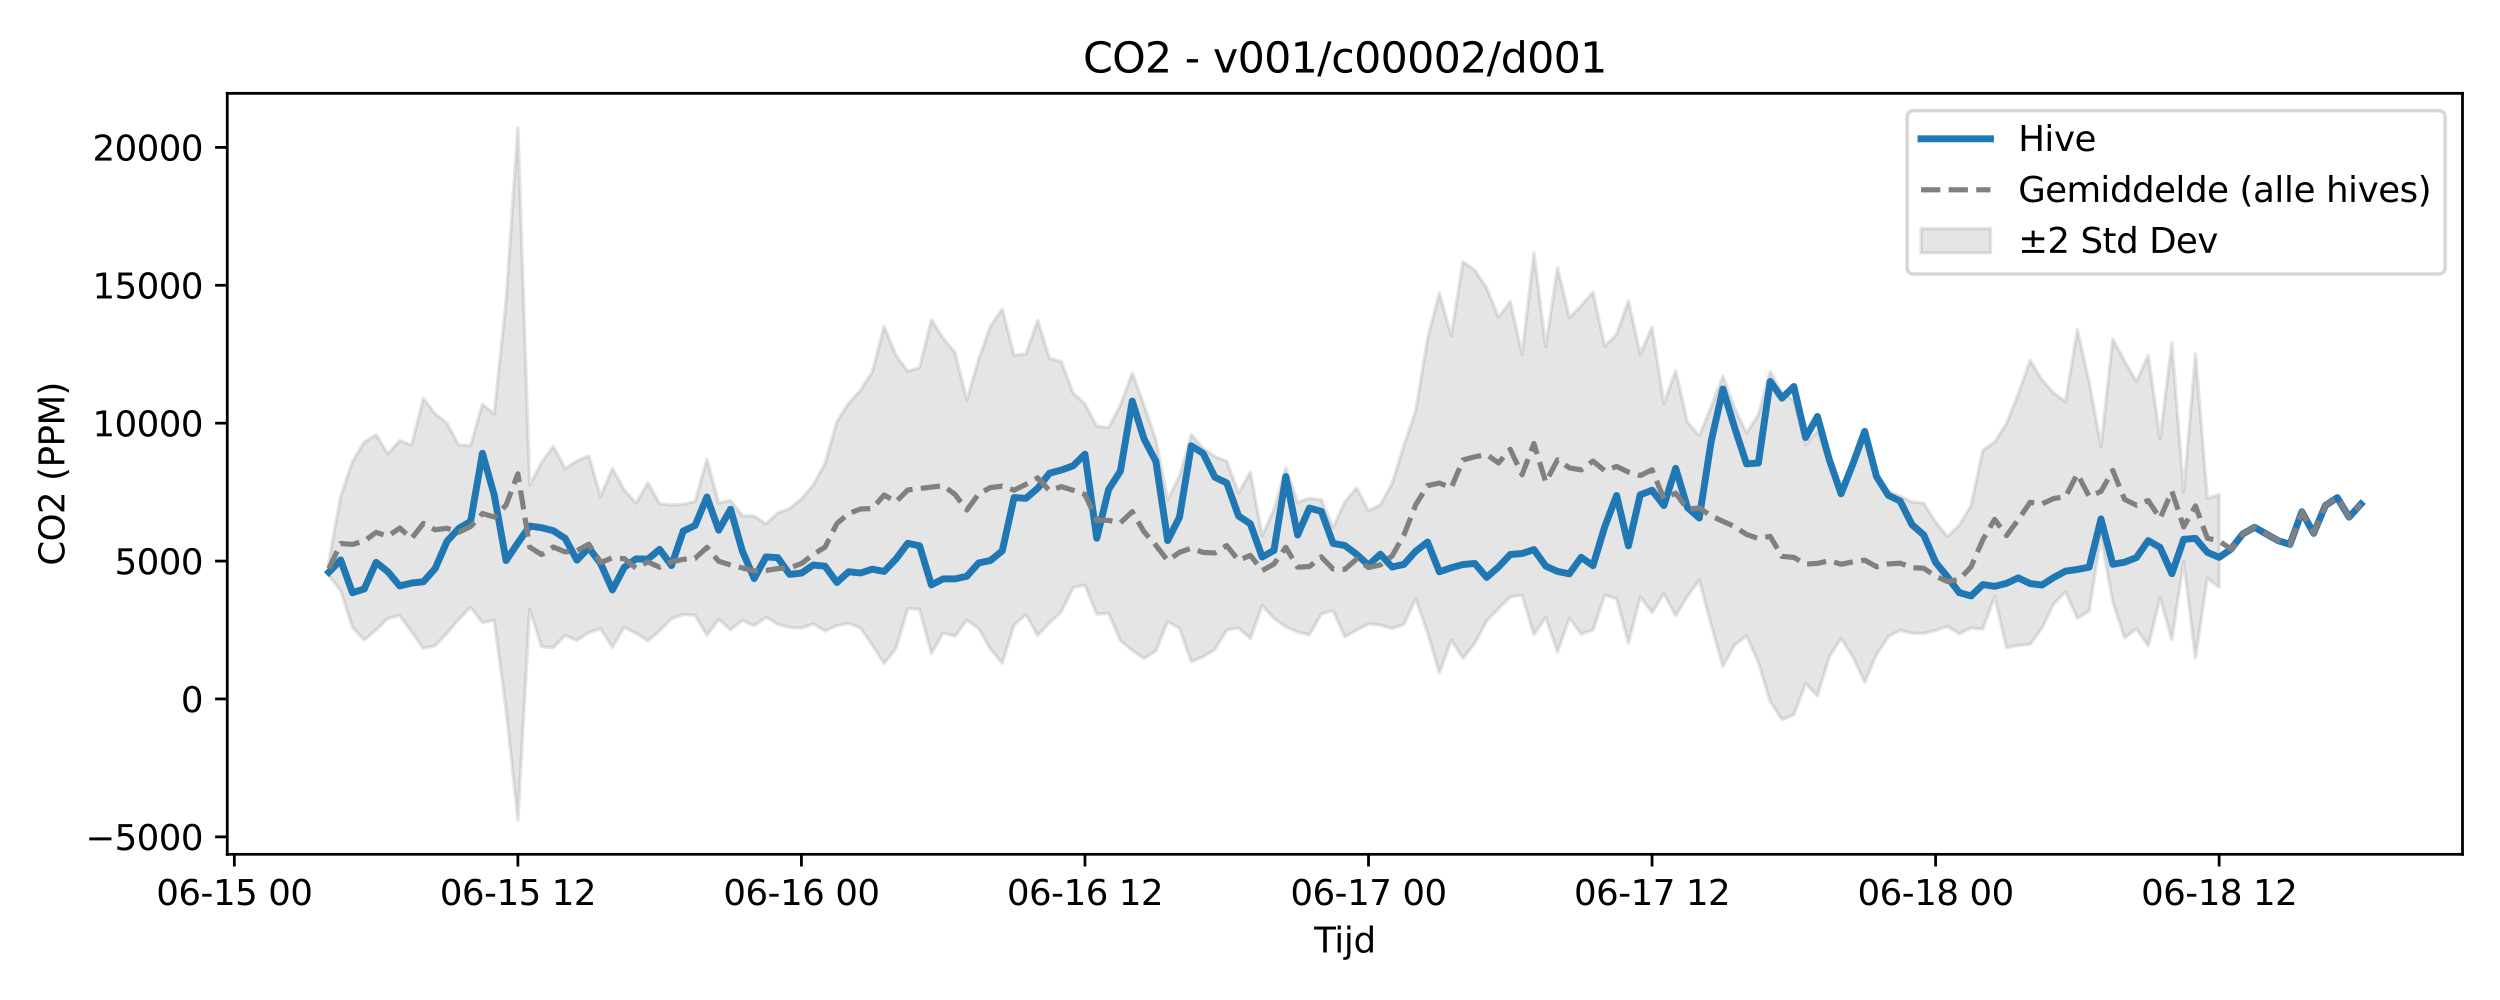 <?xml version="1.0" encoding="utf-8" standalone="no"?>
<!DOCTYPE svg PUBLIC "-//W3C//DTD SVG 1.1//EN"
  "http://www.w3.org/Graphics/SVG/1.1/DTD/svg11.dtd">
<svg xmlns:xlink="http://www.w3.org/1999/xlink" width="720pt" height="288pt" viewBox="0 0 720 288" xmlns="http://www.w3.org/2000/svg" version="1.1">
 <defs>
  <style type="text/css">*{stroke-linejoin: round; stroke-linecap: butt}</style>
 </defs>
 <g id="figure_1">
  <g id="patch_1">
   <path d="M 0 288 
L 720 288 
L 720 0 
L 0 0 
z
" style="fill: #ffffff"/>
  </g>
  <g id="axes_1">
   <g id="patch_2">
    <path d="M 65.45 246.04 
L 709.2 246.04 
L 709.2 26.88 
L 65.45 26.88 
z
" style="fill: #ffffff"/>
   </g>
   <g id="FillBetweenPolyCollection_1">
    <defs>
     <path id="m5b27b01fbb" d="M 94.711 -126.259 
L 94.711 -122.174 
L 98.114 -117.931 
L 101.516 -107.316 
L 104.919 -103.682 
L 108.321 -106.59 
L 111.724 -109.899 
L 115.126 -110.711 
L 118.529 -106.063 
L 121.931 -101.258 
L 125.334 -102.054 
L 128.736 -105.59 
L 132.139 -109.633 
L 135.541 -113.046 
L 138.944 -108.654 
L 142.346 -109.371 
L 145.749 -83.58 
L 149.151 -51.922 
L 152.554 -112.604 
L 155.956 -101.773 
L 159.359 -101.484 
L 162.761 -105.042 
L 166.164 -103.551 
L 169.566 -105.84 
L 172.968 -106.954 
L 176.371 -101.615 
L 179.773 -107.307 
L 183.176 -105.653 
L 186.578 -103.421 
L 189.981 -106.327 
L 193.383 -109.816 
L 196.786 -111.025 
L 200.188 -110.796 
L 203.591 -105.009 
L 206.993 -109.615 
L 210.396 -106.638 
L 213.798 -109.355 
L 217.201 -107.757 
L 220.603 -110.27 
L 224.006 -108.201 
L 227.408 -107.299 
L 230.811 -107.111 
L 234.213 -108.323 
L 237.616 -106.271 
L 241.018 -107.834 
L 244.421 -108.431 
L 247.823 -107.189 
L 251.226 -102.196 
L 254.628 -96.897 
L 258.031 -101.253 
L 261.433 -112.696 
L 264.836 -112.519 
L 268.238 -99.861 
L 271.641 -105.693 
L 275.043 -104.758 
L 278.446 -109.466 
L 281.848 -106.975 
L 285.25 -101.075 
L 288.653 -97.002 
L 292.055 -108.002 
L 295.458 -110.962 
L 298.86 -105.039 
L 302.263 -108.609 
L 305.665 -111.819 
L 309.068 -118.778 
L 312.47 -119.501 
L 315.873 -111.116 
L 319.275 -111.425 
L 322.678 -103.491 
L 326.08 -100.711 
L 329.483 -98.356 
L 332.885 -100.538 
L 336.288 -108.984 
L 339.69 -107.026 
L 343.093 -97.409 
L 346.495 -98.893 
L 349.898 -100.966 
L 353.3 -106.58 
L 356.703 -107.15 
L 360.105 -104.107 
L 363.508 -113.606 
L 366.91 -109.884 
L 370.313 -107.488 
L 373.715 -105.976 
L 377.118 -105.194 
L 380.52 -111.151 
L 383.923 -112.146 
L 387.325 -104.604 
L 390.727 -106.54 
L 394.13 -108.271 
L 397.532 -107.964 
L 400.935 -106.998 
L 404.337 -108.181 
L 407.74 -115.594 
L 411.142 -105.748 
L 414.545 -94.215 
L 417.947 -103.611 
L 421.35 -98.43 
L 424.752 -102.735 
L 428.155 -109.166 
L 431.557 -112.701 
L 434.96 -116.091 
L 438.362 -116.6 
L 441.765 -105.274 
L 445.167 -110.151 
L 448.57 -100.209 
L 451.972 -109.945 
L 455.375 -105.41 
L 458.777 -106.566 
L 462.18 -116.543 
L 465.582 -115.591 
L 468.985 -102.75 
L 472.387 -116.097 
L 475.79 -111.635 
L 479.192 -117.035 
L 482.595 -110.698 
L 485.997 -116.31 
L 489.4 -120.926 
L 492.802 -108.047 
L 496.204 -96.128 
L 499.607 -102.298 
L 503.009 -104.86 
L 506.412 -97.214 
L 509.814 -85.988 
L 513.217 -80.753 
L 516.619 -82.165 
L 520.022 -91.142 
L 523.424 -87.588 
L 526.827 -98.827 
L 530.229 -104.102 
L 533.632 -98.799 
L 537.034 -91.526 
L 540.437 -99.445 
L 543.839 -104.655 
L 547.242 -106.492 
L 550.644 -105.613 
L 554.047 -105.587 
L 557.449 -106.434 
L 560.852 -107.606 
L 564.254 -105.497 
L 567.657 -107.121 
L 571.059 -106.812 
L 574.462 -116.172 
L 577.864 -101.449 
L 581.267 -102.103 
L 584.669 -102.481 
L 588.072 -107.085 
L 591.474 -114.094 
L 594.877 -117.582 
L 598.279 -109.937 
L 601.682 -112.037 
L 605.084 -133.442 
L 608.486 -114.664 
L 611.889 -104.344 
L 615.291 -106.932 
L 618.694 -102.026 
L 622.096 -115.751 
L 625.499 -103.803 
L 628.901 -126.204 
L 632.304 -98.542 
L 635.706 -121.495 
L 639.109 -118.858 
L 639.109 -145.543 
L 639.109 -145.543 
L 635.706 -144.495 
L 632.304 -186.048 
L 628.901 -146.265 
L 625.499 -189.263 
L 622.096 -161.611 
L 618.694 -185.644 
L 615.291 -178.091 
L 611.889 -183.967 
L 608.486 -190.369 
L 605.084 -159.495 
L 601.682 -178.01 
L 598.279 -193.067 
L 594.877 -172.331 
L 591.474 -174.769 
L 588.072 -178.666 
L 584.669 -184.164 
L 581.267 -174.564 
L 577.864 -166.038 
L 574.462 -160.664 
L 571.059 -158.318 
L 567.657 -142.372 
L 564.254 -136.734 
L 560.852 -133.458 
L 557.449 -137.692 
L 554.047 -143.074 
L 550.644 -143.444 
L 547.242 -145.122 
L 543.839 -146.484 
L 540.437 -150.126 
L 537.034 -161.817 
L 533.632 -153.579 
L 530.229 -146.901 
L 526.827 -154.209 
L 523.424 -163.898 
L 520.022 -159.916 
L 516.619 -172.79 
L 513.217 -174.785 
L 509.814 -181.071 
L 506.412 -168.58 
L 503.009 -163.292 
L 499.607 -170.343 
L 496.204 -179.655 
L 492.802 -170.774 
L 489.4 -162.52 
L 485.997 -166.365 
L 482.595 -181.236 
L 479.192 -171.739 
L 475.79 -193.778 
L 472.387 -185.99 
L 468.985 -201.357 
L 465.582 -191.724 
L 462.18 -188.265 
L 458.777 -203.861 
L 455.375 -199.935 
L 451.972 -196.555 
L 448.57 -210.935 
L 445.167 -188.146 
L 441.765 -215.228 
L 438.362 -185.948 
L 434.96 -201.094 
L 431.557 -196.664 
L 428.155 -205.072 
L 424.752 -210.168 
L 421.35 -212.626 
L 417.947 -191.352 
L 414.545 -203.545 
L 411.142 -190.545 
L 407.74 -169.712 
L 404.337 -159.716 
L 400.935 -148.796 
L 397.532 -142.647 
L 394.13 -140.849 
L 390.727 -147.487 
L 387.325 -143.492 
L 383.923 -136.087 
L 380.52 -144.093 
L 377.118 -144.479 
L 373.715 -143.342 
L 370.313 -153.26 
L 366.91 -141.267 
L 363.508 -133.773 
L 360.105 -152.015 
L 356.703 -146.021 
L 353.3 -155.19 
L 349.898 -156.514 
L 346.495 -158.899 
L 343.093 -162.836 
L 339.69 -150.833 
L 336.288 -144.131 
L 332.885 -161.365 
L 329.483 -171.324 
L 326.08 -180.578 
L 322.678 -171.322 
L 319.275 -164.854 
L 315.873 -165.238 
L 312.47 -171.685 
L 309.068 -174.815 
L 305.665 -183.863 
L 302.263 -184.768 
L 298.86 -195.735 
L 295.458 -186.06 
L 292.055 -185.655 
L 288.653 -198.959 
L 285.25 -194.086 
L 281.848 -184.501 
L 278.446 -172.765 
L 275.043 -186.476 
L 271.641 -190.555 
L 268.238 -195.904 
L 264.836 -182.135 
L 261.433 -181.066 
L 258.031 -185.698 
L 254.628 -193.991 
L 251.226 -180.906 
L 247.823 -175.632 
L 244.421 -171.829 
L 241.018 -166.573 
L 237.616 -154.562 
L 234.213 -148.34 
L 230.811 -144.297 
L 227.408 -141.555 
L 224.006 -140.299 
L 220.603 -137.127 
L 217.201 -139.417 
L 213.798 -139.465 
L 210.396 -143.922 
L 206.993 -143.095 
L 203.591 -155.714 
L 200.188 -143.597 
L 196.786 -142.789 
L 193.383 -142.579 
L 189.981 -142.916 
L 186.578 -148.944 
L 183.176 -143.097 
L 179.773 -146.927 
L 176.371 -153.07 
L 172.968 -145.032 
L 169.566 -156.709 
L 166.164 -155.269 
L 162.761 -153.07 
L 159.359 -159.448 
L 155.956 -154.785 
L 152.554 -148.272 
L 149.151 -251.158 
L 145.749 -201.471 
L 142.346 -168.814 
L 138.944 -171.554 
L 135.541 -159.676 
L 132.139 -159.793 
L 128.736 -166.129 
L 125.334 -168.806 
L 121.931 -173.262 
L 118.529 -159.774 
L 115.126 -161.117 
L 111.724 -157.29 
L 108.321 -162.764 
L 104.919 -160.688 
L 101.516 -155.123 
L 98.114 -145.018 
L 94.711 -126.259 
z
" style="stroke: #808080; stroke-opacity: 0.2"/>
    </defs>
    <g clip-path="url(#p644bdfc579)">
     <use xlink:href="#m5b27b01fbb" x="0" y="288" style="fill: #808080; fill-opacity: 0.2; stroke: #808080; stroke-opacity: 0.2"/>
    </g>
   </g>
   <g id="matplotlib.axis_1">
    <g id="xtick_1">
     <g id="line2d_1">
      <defs>
       <path id="mcc88fd4103" d="M 0 0 
L 0 3.5 
" style="stroke: #000000; stroke-width: 0.8"/>
      </defs>
      <g>
       <use xlink:href="#mcc88fd4103" x="67.491" y="246.04" style="stroke: #000000; stroke-width: 0.8"/>
      </g>
     </g>
     <g id="text_1">
      <!-- 06-15 00 -->
      <g transform="translate(45.011 260.638) scale(0.1 -0.1)">
       <defs>
        <path id="DejaVuSans-30" d="M 2034 4250 
Q 1547 4250 1301 3770 
Q 1056 3291 1056 2328 
Q 1056 1369 1301 889 
Q 1547 409 2034 409 
Q 2525 409 2770 889 
Q 3016 1369 3016 2328 
Q 3016 3291 2770 3770 
Q 2525 4250 2034 4250 
z
M 2034 4750 
Q 2819 4750 3233 4129 
Q 3647 3509 3647 2328 
Q 3647 1150 3233 529 
Q 2819 -91 2034 -91 
Q 1250 -91 836 529 
Q 422 1150 422 2328 
Q 422 3509 836 4129 
Q 1250 4750 2034 4750 
z
" transform="scale(0.016)"/>
        <path id="DejaVuSans-36" d="M 2113 2584 
Q 1688 2584 1439 2293 
Q 1191 2003 1191 1497 
Q 1191 994 1439 701 
Q 1688 409 2113 409 
Q 2538 409 2786 701 
Q 3034 994 3034 1497 
Q 3034 2003 2786 2293 
Q 2538 2584 2113 2584 
z
M 3366 4563 
L 3366 3988 
Q 3128 4100 2886 4159 
Q 2644 4219 2406 4219 
Q 1781 4219 1451 3797 
Q 1122 3375 1075 2522 
Q 1259 2794 1537 2939 
Q 1816 3084 2150 3084 
Q 2853 3084 3261 2657 
Q 3669 2231 3669 1497 
Q 3669 778 3244 343 
Q 2819 -91 2113 -91 
Q 1303 -91 875 529 
Q 447 1150 447 2328 
Q 447 3434 972 4092 
Q 1497 4750 2381 4750 
Q 2619 4750 2861 4703 
Q 3103 4656 3366 4563 
z
" transform="scale(0.016)"/>
        <path id="DejaVuSans-2d" d="M 313 2009 
L 1997 2009 
L 1997 1497 
L 313 1497 
L 313 2009 
z
" transform="scale(0.016)"/>
        <path id="DejaVuSans-31" d="M 794 531 
L 1825 531 
L 1825 4091 
L 703 3866 
L 703 4441 
L 1819 4666 
L 2450 4666 
L 2450 531 
L 3481 531 
L 3481 0 
L 794 0 
L 794 531 
z
" transform="scale(0.016)"/>
        <path id="DejaVuSans-35" d="M 691 4666 
L 3169 4666 
L 3169 4134 
L 1269 4134 
L 1269 2991 
Q 1406 3038 1543 3061 
Q 1681 3084 1819 3084 
Q 2600 3084 3056 2656 
Q 3513 2228 3513 1497 
Q 3513 744 3044 326 
Q 2575 -91 1722 -91 
Q 1428 -91 1123 -41 
Q 819 9 494 109 
L 494 744 
Q 775 591 1075 516 
Q 1375 441 1709 441 
Q 2250 441 2565 725 
Q 2881 1009 2881 1497 
Q 2881 1984 2565 2268 
Q 2250 2553 1709 2553 
Q 1456 2553 1204 2497 
Q 953 2441 691 2322 
L 691 4666 
z
" transform="scale(0.016)"/>
        <path id="DejaVuSans-20" transform="scale(0.016)"/>
       </defs>
       <use xlink:href="#DejaVuSans-30"/>
       <use xlink:href="#DejaVuSans-36" transform="translate(63.623 0)"/>
       <use xlink:href="#DejaVuSans-2d" transform="translate(127.246 0)"/>
       <use xlink:href="#DejaVuSans-31" transform="translate(163.33 0)"/>
       <use xlink:href="#DejaVuSans-35" transform="translate(226.953 0)"/>
       <use xlink:href="#DejaVuSans-20" transform="translate(290.576 0)"/>
       <use xlink:href="#DejaVuSans-30" transform="translate(322.363 0)"/>
       <use xlink:href="#DejaVuSans-30" transform="translate(385.986 0)"/>
      </g>
     </g>
    </g>
    <g id="xtick_2">
     <g id="line2d_2">
      <g>
       <use xlink:href="#mcc88fd4103" x="149.151" y="246.04" style="stroke: #000000; stroke-width: 0.8"/>
      </g>
     </g>
     <g id="text_2">
      <!-- 06-15 12 -->
      <g transform="translate(126.671 260.638) scale(0.1 -0.1)">
       <defs>
        <path id="DejaVuSans-32" d="M 1228 531 
L 3431 531 
L 3431 0 
L 469 0 
L 469 531 
Q 828 903 1448 1529 
Q 2069 2156 2228 2338 
Q 2531 2678 2651 2914 
Q 2772 3150 2772 3378 
Q 2772 3750 2511 3984 
Q 2250 4219 1831 4219 
Q 1534 4219 1204 4116 
Q 875 4013 500 3803 
L 500 4441 
Q 881 4594 1212 4672 
Q 1544 4750 1819 4750 
Q 2544 4750 2975 4387 
Q 3406 4025 3406 3419 
Q 3406 3131 3298 2873 
Q 3191 2616 2906 2266 
Q 2828 2175 2409 1742 
Q 1991 1309 1228 531 
z
" transform="scale(0.016)"/>
       </defs>
       <use xlink:href="#DejaVuSans-30"/>
       <use xlink:href="#DejaVuSans-36" transform="translate(63.623 0)"/>
       <use xlink:href="#DejaVuSans-2d" transform="translate(127.246 0)"/>
       <use xlink:href="#DejaVuSans-31" transform="translate(163.33 0)"/>
       <use xlink:href="#DejaVuSans-35" transform="translate(226.953 0)"/>
       <use xlink:href="#DejaVuSans-20" transform="translate(290.576 0)"/>
       <use xlink:href="#DejaVuSans-31" transform="translate(322.363 0)"/>
       <use xlink:href="#DejaVuSans-32" transform="translate(385.986 0)"/>
      </g>
     </g>
    </g>
    <g id="xtick_3">
     <g id="line2d_3">
      <g>
       <use xlink:href="#mcc88fd4103" x="230.811" y="246.04" style="stroke: #000000; stroke-width: 0.8"/>
      </g>
     </g>
     <g id="text_3">
      <!-- 06-16 00 -->
      <g transform="translate(208.33 260.638) scale(0.1 -0.1)">
       <use xlink:href="#DejaVuSans-30"/>
       <use xlink:href="#DejaVuSans-36" transform="translate(63.623 0)"/>
       <use xlink:href="#DejaVuSans-2d" transform="translate(127.246 0)"/>
       <use xlink:href="#DejaVuSans-31" transform="translate(163.33 0)"/>
       <use xlink:href="#DejaVuSans-36" transform="translate(226.953 0)"/>
       <use xlink:href="#DejaVuSans-20" transform="translate(290.576 0)"/>
       <use xlink:href="#DejaVuSans-30" transform="translate(322.363 0)"/>
       <use xlink:href="#DejaVuSans-30" transform="translate(385.986 0)"/>
      </g>
     </g>
    </g>
    <g id="xtick_4">
     <g id="line2d_4">
      <g>
       <use xlink:href="#mcc88fd4103" x="312.47" y="246.04" style="stroke: #000000; stroke-width: 0.8"/>
      </g>
     </g>
     <g id="text_4">
      <!-- 06-16 12 -->
      <g transform="translate(289.99 260.638) scale(0.1 -0.1)">
       <use xlink:href="#DejaVuSans-30"/>
       <use xlink:href="#DejaVuSans-36" transform="translate(63.623 0)"/>
       <use xlink:href="#DejaVuSans-2d" transform="translate(127.246 0)"/>
       <use xlink:href="#DejaVuSans-31" transform="translate(163.33 0)"/>
       <use xlink:href="#DejaVuSans-36" transform="translate(226.953 0)"/>
       <use xlink:href="#DejaVuSans-20" transform="translate(290.576 0)"/>
       <use xlink:href="#DejaVuSans-31" transform="translate(322.363 0)"/>
       <use xlink:href="#DejaVuSans-32" transform="translate(385.986 0)"/>
      </g>
     </g>
    </g>
    <g id="xtick_5">
     <g id="line2d_5">
      <g>
       <use xlink:href="#mcc88fd4103" x="394.13" y="246.04" style="stroke: #000000; stroke-width: 0.8"/>
      </g>
     </g>
     <g id="text_5">
      <!-- 06-17 00 -->
      <g transform="translate(371.649 260.638) scale(0.1 -0.1)">
       <defs>
        <path id="DejaVuSans-37" d="M 525 4666 
L 3525 4666 
L 3525 4397 
L 1831 0 
L 1172 0 
L 2766 4134 
L 525 4134 
L 525 4666 
z
" transform="scale(0.016)"/>
       </defs>
       <use xlink:href="#DejaVuSans-30"/>
       <use xlink:href="#DejaVuSans-36" transform="translate(63.623 0)"/>
       <use xlink:href="#DejaVuSans-2d" transform="translate(127.246 0)"/>
       <use xlink:href="#DejaVuSans-31" transform="translate(163.33 0)"/>
       <use xlink:href="#DejaVuSans-37" transform="translate(226.953 0)"/>
       <use xlink:href="#DejaVuSans-20" transform="translate(290.576 0)"/>
       <use xlink:href="#DejaVuSans-30" transform="translate(322.363 0)"/>
       <use xlink:href="#DejaVuSans-30" transform="translate(385.986 0)"/>
      </g>
     </g>
    </g>
    <g id="xtick_6">
     <g id="line2d_6">
      <g>
       <use xlink:href="#mcc88fd4103" x="475.79" y="246.04" style="stroke: #000000; stroke-width: 0.8"/>
      </g>
     </g>
     <g id="text_6">
      <!-- 06-17 12 -->
      <g transform="translate(453.309 260.638) scale(0.1 -0.1)">
       <use xlink:href="#DejaVuSans-30"/>
       <use xlink:href="#DejaVuSans-36" transform="translate(63.623 0)"/>
       <use xlink:href="#DejaVuSans-2d" transform="translate(127.246 0)"/>
       <use xlink:href="#DejaVuSans-31" transform="translate(163.33 0)"/>
       <use xlink:href="#DejaVuSans-37" transform="translate(226.953 0)"/>
       <use xlink:href="#DejaVuSans-20" transform="translate(290.576 0)"/>
       <use xlink:href="#DejaVuSans-31" transform="translate(322.363 0)"/>
       <use xlink:href="#DejaVuSans-32" transform="translate(385.986 0)"/>
      </g>
     </g>
    </g>
    <g id="xtick_7">
     <g id="line2d_7">
      <g>
       <use xlink:href="#mcc88fd4103" x="557.449" y="246.04" style="stroke: #000000; stroke-width: 0.8"/>
      </g>
     </g>
     <g id="text_7">
      <!-- 06-18 00 -->
      <g transform="translate(534.969 260.638) scale(0.1 -0.1)">
       <defs>
        <path id="DejaVuSans-38" d="M 2034 2216 
Q 1584 2216 1326 1975 
Q 1069 1734 1069 1313 
Q 1069 891 1326 650 
Q 1584 409 2034 409 
Q 2484 409 2743 651 
Q 3003 894 3003 1313 
Q 3003 1734 2745 1975 
Q 2488 2216 2034 2216 
z
M 1403 2484 
Q 997 2584 770 2862 
Q 544 3141 544 3541 
Q 544 4100 942 4425 
Q 1341 4750 2034 4750 
Q 2731 4750 3128 4425 
Q 3525 4100 3525 3541 
Q 3525 3141 3298 2862 
Q 3072 2584 2669 2484 
Q 3125 2378 3379 2068 
Q 3634 1759 3634 1313 
Q 3634 634 3220 271 
Q 2806 -91 2034 -91 
Q 1263 -91 848 271 
Q 434 634 434 1313 
Q 434 1759 690 2068 
Q 947 2378 1403 2484 
z
M 1172 3481 
Q 1172 3119 1398 2916 
Q 1625 2713 2034 2713 
Q 2441 2713 2670 2916 
Q 2900 3119 2900 3481 
Q 2900 3844 2670 4047 
Q 2441 4250 2034 4250 
Q 1625 4250 1398 4047 
Q 1172 3844 1172 3481 
z
" transform="scale(0.016)"/>
       </defs>
       <use xlink:href="#DejaVuSans-30"/>
       <use xlink:href="#DejaVuSans-36" transform="translate(63.623 0)"/>
       <use xlink:href="#DejaVuSans-2d" transform="translate(127.246 0)"/>
       <use xlink:href="#DejaVuSans-31" transform="translate(163.33 0)"/>
       <use xlink:href="#DejaVuSans-38" transform="translate(226.953 0)"/>
       <use xlink:href="#DejaVuSans-20" transform="translate(290.576 0)"/>
       <use xlink:href="#DejaVuSans-30" transform="translate(322.363 0)"/>
       <use xlink:href="#DejaVuSans-30" transform="translate(385.986 0)"/>
      </g>
     </g>
    </g>
    <g id="xtick_8">
     <g id="line2d_8">
      <g>
       <use xlink:href="#mcc88fd4103" x="639.109" y="246.04" style="stroke: #000000; stroke-width: 0.8"/>
      </g>
     </g>
     <g id="text_8">
      <!-- 06-18 12 -->
      <g transform="translate(616.628 260.638) scale(0.1 -0.1)">
       <use xlink:href="#DejaVuSans-30"/>
       <use xlink:href="#DejaVuSans-36" transform="translate(63.623 0)"/>
       <use xlink:href="#DejaVuSans-2d" transform="translate(127.246 0)"/>
       <use xlink:href="#DejaVuSans-31" transform="translate(163.33 0)"/>
       <use xlink:href="#DejaVuSans-38" transform="translate(226.953 0)"/>
       <use xlink:href="#DejaVuSans-20" transform="translate(290.576 0)"/>
       <use xlink:href="#DejaVuSans-31" transform="translate(322.363 0)"/>
       <use xlink:href="#DejaVuSans-32" transform="translate(385.986 0)"/>
      </g>
     </g>
    </g>
    <g id="text_9">
     <!-- Tijd -->
     <g transform="translate(378.475 274.317) scale(0.1 -0.1)">
      <defs>
       <path id="DejaVuSans-54" d="M -19 4666 
L 3928 4666 
L 3928 4134 
L 2272 4134 
L 2272 0 
L 1638 0 
L 1638 4134 
L -19 4134 
L -19 4666 
z
" transform="scale(0.016)"/>
       <path id="DejaVuSans-69" d="M 603 3500 
L 1178 3500 
L 1178 0 
L 603 0 
L 603 3500 
z
M 603 4863 
L 1178 4863 
L 1178 4134 
L 603 4134 
L 603 4863 
z
" transform="scale(0.016)"/>
       <path id="DejaVuSans-6a" d="M 603 3500 
L 1178 3500 
L 1178 -63 
Q 1178 -731 923 -1031 
Q 669 -1331 103 -1331 
L -116 -1331 
L -116 -844 
L 38 -844 
Q 366 -844 484 -692 
Q 603 -541 603 -63 
L 603 3500 
z
M 603 4863 
L 1178 4863 
L 1178 4134 
L 603 4134 
L 603 4863 
z
" transform="scale(0.016)"/>
       <path id="DejaVuSans-64" d="M 2906 2969 
L 2906 4863 
L 3481 4863 
L 3481 0 
L 2906 0 
L 2906 525 
Q 2725 213 2448 61 
Q 2172 -91 1784 -91 
Q 1150 -91 751 415 
Q 353 922 353 1747 
Q 353 2572 751 3078 
Q 1150 3584 1784 3584 
Q 2172 3584 2448 3432 
Q 2725 3281 2906 2969 
z
M 947 1747 
Q 947 1113 1208 752 
Q 1469 391 1925 391 
Q 2381 391 2643 752 
Q 2906 1113 2906 1747 
Q 2906 2381 2643 2742 
Q 2381 3103 1925 3103 
Q 1469 3103 1208 2742 
Q 947 2381 947 1747 
z
" transform="scale(0.016)"/>
      </defs>
      <use xlink:href="#DejaVuSans-54"/>
      <use xlink:href="#DejaVuSans-69" transform="translate(57.959 0)"/>
      <use xlink:href="#DejaVuSans-6a" transform="translate(85.742 0)"/>
      <use xlink:href="#DejaVuSans-64" transform="translate(113.525 0)"/>
     </g>
    </g>
   </g>
   <g id="matplotlib.axis_2">
    <g id="ytick_1">
     <g id="line2d_9">
      <defs>
       <path id="m8f27ba252c" d="M 0 0 
L -3.5 0 
" style="stroke: #000000; stroke-width: 0.8"/>
      </defs>
      <g>
       <use xlink:href="#m8f27ba252c" x="65.45" y="241.011" style="stroke: #000000; stroke-width: 0.8"/>
      </g>
     </g>
     <g id="text_10">
      <!-- −5000 -->
      <g transform="translate(24.62 244.81) scale(0.1 -0.1)">
       <defs>
        <path id="DejaVuSans-2212" d="M 678 2272 
L 4684 2272 
L 4684 1741 
L 678 1741 
L 678 2272 
z
" transform="scale(0.016)"/>
       </defs>
       <use xlink:href="#DejaVuSans-2212"/>
       <use xlink:href="#DejaVuSans-35" transform="translate(83.789 0)"/>
       <use xlink:href="#DejaVuSans-30" transform="translate(147.412 0)"/>
       <use xlink:href="#DejaVuSans-30" transform="translate(211.035 0)"/>
       <use xlink:href="#DejaVuSans-30" transform="translate(274.658 0)"/>
      </g>
     </g>
    </g>
    <g id="ytick_2">
     <g id="line2d_10">
      <g>
       <use xlink:href="#m8f27ba252c" x="65.45" y="201.298" style="stroke: #000000; stroke-width: 0.8"/>
      </g>
     </g>
     <g id="text_11">
      <!-- 0 -->
      <g transform="translate(52.087 205.098) scale(0.1 -0.1)">
       <use xlink:href="#DejaVuSans-30"/>
      </g>
     </g>
    </g>
    <g id="ytick_3">
     <g id="line2d_11">
      <g>
       <use xlink:href="#m8f27ba252c" x="65.45" y="161.586" style="stroke: #000000; stroke-width: 0.8"/>
      </g>
     </g>
     <g id="text_12">
      <!-- 5000 -->
      <g transform="translate(33 165.385) scale(0.1 -0.1)">
       <use xlink:href="#DejaVuSans-35"/>
       <use xlink:href="#DejaVuSans-30" transform="translate(63.623 0)"/>
       <use xlink:href="#DejaVuSans-30" transform="translate(127.246 0)"/>
       <use xlink:href="#DejaVuSans-30" transform="translate(190.869 0)"/>
      </g>
     </g>
    </g>
    <g id="ytick_4">
     <g id="line2d_12">
      <g>
       <use xlink:href="#m8f27ba252c" x="65.45" y="121.874" style="stroke: #000000; stroke-width: 0.8"/>
      </g>
     </g>
     <g id="text_13">
      <!-- 10000 -->
      <g transform="translate(26.637 125.673) scale(0.1 -0.1)">
       <use xlink:href="#DejaVuSans-31"/>
       <use xlink:href="#DejaVuSans-30" transform="translate(63.623 0)"/>
       <use xlink:href="#DejaVuSans-30" transform="translate(127.246 0)"/>
       <use xlink:href="#DejaVuSans-30" transform="translate(190.869 0)"/>
       <use xlink:href="#DejaVuSans-30" transform="translate(254.492 0)"/>
      </g>
     </g>
    </g>
    <g id="ytick_5">
     <g id="line2d_13">
      <g>
       <use xlink:href="#m8f27ba252c" x="65.45" y="82.162" style="stroke: #000000; stroke-width: 0.8"/>
      </g>
     </g>
     <g id="text_14">
      <!-- 15000 -->
      <g transform="translate(26.637 85.961) scale(0.1 -0.1)">
       <use xlink:href="#DejaVuSans-31"/>
       <use xlink:href="#DejaVuSans-35" transform="translate(63.623 0)"/>
       <use xlink:href="#DejaVuSans-30" transform="translate(127.246 0)"/>
       <use xlink:href="#DejaVuSans-30" transform="translate(190.869 0)"/>
       <use xlink:href="#DejaVuSans-30" transform="translate(254.492 0)"/>
      </g>
     </g>
    </g>
    <g id="ytick_6">
     <g id="line2d_14">
      <g>
       <use xlink:href="#m8f27ba252c" x="65.45" y="42.449" style="stroke: #000000; stroke-width: 0.8"/>
      </g>
     </g>
     <g id="text_15">
      <!-- 20000 -->
      <g transform="translate(26.637 46.248) scale(0.1 -0.1)">
       <use xlink:href="#DejaVuSans-32"/>
       <use xlink:href="#DejaVuSans-30" transform="translate(63.623 0)"/>
       <use xlink:href="#DejaVuSans-30" transform="translate(127.246 0)"/>
       <use xlink:href="#DejaVuSans-30" transform="translate(190.869 0)"/>
       <use xlink:href="#DejaVuSans-30" transform="translate(254.492 0)"/>
      </g>
     </g>
    </g>
    <g id="text_16">
     <!-- CO2 (PPM) -->
     <g transform="translate(18.541 162.903) rotate(-90) scale(0.1 -0.1)">
      <defs>
       <path id="DejaVuSans-43" d="M 4122 4306 
L 4122 3641 
Q 3803 3938 3442 4084 
Q 3081 4231 2675 4231 
Q 1875 4231 1450 3742 
Q 1025 3253 1025 2328 
Q 1025 1406 1450 917 
Q 1875 428 2675 428 
Q 3081 428 3442 575 
Q 3803 722 4122 1019 
L 4122 359 
Q 3791 134 3420 21 
Q 3050 -91 2638 -91 
Q 1578 -91 968 557 
Q 359 1206 359 2328 
Q 359 3453 968 4101 
Q 1578 4750 2638 4750 
Q 3056 4750 3426 4639 
Q 3797 4528 4122 4306 
z
" transform="scale(0.016)"/>
       <path id="DejaVuSans-4f" d="M 2522 4238 
Q 1834 4238 1429 3725 
Q 1025 3213 1025 2328 
Q 1025 1447 1429 934 
Q 1834 422 2522 422 
Q 3209 422 3611 934 
Q 4013 1447 4013 2328 
Q 4013 3213 3611 3725 
Q 3209 4238 2522 4238 
z
M 2522 4750 
Q 3503 4750 4090 4092 
Q 4678 3434 4678 2328 
Q 4678 1225 4090 567 
Q 3503 -91 2522 -91 
Q 1538 -91 948 565 
Q 359 1222 359 2328 
Q 359 3434 948 4092 
Q 1538 4750 2522 4750 
z
" transform="scale(0.016)"/>
       <path id="DejaVuSans-28" d="M 1984 4856 
Q 1566 4138 1362 3434 
Q 1159 2731 1159 2009 
Q 1159 1288 1364 580 
Q 1569 -128 1984 -844 
L 1484 -844 
Q 1016 -109 783 600 
Q 550 1309 550 2009 
Q 550 2706 781 3412 
Q 1013 4119 1484 4856 
L 1984 4856 
z
" transform="scale(0.016)"/>
       <path id="DejaVuSans-50" d="M 1259 4147 
L 1259 2394 
L 2053 2394 
Q 2494 2394 2734 2622 
Q 2975 2850 2975 3272 
Q 2975 3691 2734 3919 
Q 2494 4147 2053 4147 
L 1259 4147 
z
M 628 4666 
L 2053 4666 
Q 2838 4666 3239 4311 
Q 3641 3956 3641 3272 
Q 3641 2581 3239 2228 
Q 2838 1875 2053 1875 
L 1259 1875 
L 1259 0 
L 628 0 
L 628 4666 
z
" transform="scale(0.016)"/>
       <path id="DejaVuSans-4d" d="M 628 4666 
L 1569 4666 
L 2759 1491 
L 3956 4666 
L 4897 4666 
L 4897 0 
L 4281 0 
L 4281 4097 
L 3078 897 
L 2444 897 
L 1241 4097 
L 1241 0 
L 628 0 
L 628 4666 
z
" transform="scale(0.016)"/>
       <path id="DejaVuSans-29" d="M 513 4856 
L 1013 4856 
Q 1481 4119 1714 3412 
Q 1947 2706 1947 2009 
Q 1947 1309 1714 600 
Q 1481 -109 1013 -844 
L 513 -844 
Q 928 -128 1133 580 
Q 1338 1288 1338 2009 
Q 1338 2731 1133 3434 
Q 928 4138 513 4856 
z
" transform="scale(0.016)"/>
      </defs>
      <use xlink:href="#DejaVuSans-43"/>
      <use xlink:href="#DejaVuSans-4f" transform="translate(69.824 0)"/>
      <use xlink:href="#DejaVuSans-32" transform="translate(148.535 0)"/>
      <use xlink:href="#DejaVuSans-20" transform="translate(212.158 0)"/>
      <use xlink:href="#DejaVuSans-28" transform="translate(243.945 0)"/>
      <use xlink:href="#DejaVuSans-50" transform="translate(282.959 0)"/>
      <use xlink:href="#DejaVuSans-50" transform="translate(343.262 0)"/>
      <use xlink:href="#DejaVuSans-4d" transform="translate(403.564 0)"/>
      <use xlink:href="#DejaVuSans-29" transform="translate(489.844 0)"/>
     </g>
    </g>
   </g>
   <g id="line2d_15">
    <path d="M 94.711 164.787 
L 98.114 161.263 
L 101.516 170.72 
L 104.919 169.603 
L 108.321 161.957 
L 111.724 164.66 
L 115.126 168.745 
L 118.529 167.916 
L 121.931 167.551 
L 125.334 163.723 
L 128.736 155.903 
L 132.139 152.19 
L 135.541 150.149 
L 138.944 130.551 
L 142.346 142.606 
L 145.749 161.443 
L 149.151 156.352 
L 152.554 151.507 
L 155.956 151.98 
L 159.359 152.842 
L 162.761 155.042 
L 166.164 161.316 
L 169.566 157.761 
L 172.968 162.245 
L 176.371 169.902 
L 179.773 163.413 
L 183.176 160.964 
L 186.578 161.034 
L 189.981 158.227 
L 193.383 162.868 
L 196.786 152.929 
L 200.188 151.327 
L 203.591 143.16 
L 206.993 152.688 
L 210.396 146.662 
L 213.798 158.708 
L 217.201 166.611 
L 220.603 160.387 
L 224.006 160.609 
L 227.408 165.428 
L 230.811 165.054 
L 234.213 162.735 
L 237.616 163.069 
L 241.018 167.736 
L 244.421 164.66 
L 247.823 165.031 
L 251.226 163.919 
L 254.628 164.573 
L 258.031 161.009 
L 261.433 156.475 
L 264.836 157.199 
L 268.238 168.448 
L 271.641 166.712 
L 275.043 166.72 
L 278.446 165.962 
L 281.848 162.132 
L 285.25 161.427 
L 288.653 158.65 
L 292.055 143.292 
L 295.458 143.522 
L 298.86 140.618 
L 302.263 136.274 
L 305.665 135.376 
L 309.068 134.161 
L 312.47 130.789 
L 315.873 155.012 
L 319.275 140.975 
L 322.678 135.675 
L 326.08 115.524 
L 329.483 126.409 
L 332.885 132.882 
L 336.288 155.674 
L 339.69 148.971 
L 343.093 128.384 
L 346.495 130.576 
L 349.898 137.446 
L 353.3 139.085 
L 356.703 148.606 
L 360.105 150.864 
L 363.508 160.423 
L 366.91 158.51 
L 370.313 137.261 
L 373.715 154.07 
L 377.118 146.331 
L 380.52 147.258 
L 383.923 156.492 
L 387.325 157.115 
L 390.727 159.659 
L 394.13 162.772 
L 397.532 159.608 
L 400.935 163.312 
L 404.337 162.526 
L 407.74 158.739 
L 411.142 156.106 
L 414.545 164.68 
L 417.947 163.512 
L 421.35 162.579 
L 424.752 162.277 
L 428.155 166.291 
L 431.557 163.294 
L 434.96 159.691 
L 438.362 159.418 
L 441.765 158.279 
L 445.167 163.024 
L 448.57 164.573 
L 451.972 165.25 
L 455.375 160.503 
L 458.777 162.918 
L 462.18 151.653 
L 465.582 142.702 
L 468.985 157.197 
L 472.387 142.495 
L 475.79 141.206 
L 479.192 145.59 
L 482.595 134.881 
L 485.997 146.191 
L 489.4 149.185 
L 492.802 127.177 
L 496.204 112.029 
L 499.607 123.298 
L 503.009 133.602 
L 506.412 133.361 
L 509.814 109.86 
L 513.217 114.649 
L 516.619 111.313 
L 520.022 125.996 
L 523.424 119.946 
L 526.827 132.345 
L 530.229 142.199 
L 533.632 133.589 
L 537.034 124.233 
L 540.437 137.256 
L 543.839 142.654 
L 547.242 144.311 
L 550.644 151.092 
L 554.047 154.078 
L 557.449 161.936 
L 560.852 166.119 
L 564.254 170.675 
L 567.657 171.641 
L 571.059 168.356 
L 574.462 168.865 
L 577.864 167.996 
L 581.267 166.428 
L 584.669 168.062 
L 588.072 168.491 
L 591.474 166.32 
L 594.877 164.481 
L 598.279 164.009 
L 601.682 163.334 
L 605.084 149.463 
L 608.486 162.526 
L 611.889 161.907 
L 615.291 160.577 
L 618.694 155.706 
L 622.096 157.644 
L 625.499 165.232 
L 628.901 155.312 
L 632.304 155.06 
L 635.706 159.071 
L 639.109 160.517 
L 642.511 158.166 
L 645.914 153.763 
L 649.316 151.875 
L 656.121 155.711 
L 659.524 156.792 
L 662.926 147.393 
L 666.329 153.596 
L 669.731 145.577 
L 673.134 143.321 
L 676.536 148.934 
L 679.939 145.185 
L 679.939 145.185 
" clip-path="url(#p644bdfc579)" style="fill: none; stroke: #1f77b4; stroke-width: 2; stroke-linecap: square"/>
   </g>
   <g id="line2d_16">
    <path d="M 94.711 163.784 
L 98.114 156.526 
L 101.516 156.78 
L 104.919 155.815 
L 108.321 153.323 
L 111.724 154.405 
L 115.126 152.086 
L 118.529 155.081 
L 121.931 150.74 
L 125.334 152.57 
L 128.736 152.141 
L 132.139 153.287 
L 135.541 151.639 
L 138.944 147.896 
L 142.346 148.908 
L 145.749 145.475 
L 149.151 136.46 
L 152.554 157.562 
L 155.956 159.721 
L 159.359 157.534 
L 162.761 158.944 
L 166.164 158.59 
L 169.566 156.725 
L 172.968 162.007 
L 176.371 160.658 
L 179.773 160.883 
L 183.176 163.625 
L 186.578 161.817 
L 189.981 163.378 
L 193.383 161.802 
L 196.786 161.093 
L 200.188 160.803 
L 203.591 157.638 
L 206.993 161.645 
L 210.396 162.72 
L 217.201 164.413 
L 220.603 164.302 
L 224.006 163.75 
L 227.408 163.573 
L 230.811 162.296 
L 234.213 159.669 
L 237.616 157.584 
L 241.018 150.797 
L 244.421 147.87 
L 247.823 146.589 
L 251.226 146.449 
L 254.628 142.556 
L 258.031 144.525 
L 261.433 141.119 
L 271.641 139.876 
L 275.043 142.383 
L 278.446 146.885 
L 281.848 142.262 
L 285.25 140.42 
L 288.653 140.019 
L 292.055 141.171 
L 295.458 139.489 
L 298.86 137.613 
L 302.263 141.312 
L 305.665 140.159 
L 309.068 141.203 
L 312.47 142.407 
L 315.873 149.823 
L 319.275 149.861 
L 322.678 150.594 
L 326.08 147.356 
L 329.483 153.16 
L 332.885 157.048 
L 336.288 161.443 
L 339.69 159.07 
L 343.093 157.878 
L 346.495 159.104 
L 349.898 159.26 
L 353.3 157.115 
L 356.703 161.415 
L 360.105 159.939 
L 363.508 164.31 
L 366.91 162.424 
L 370.313 157.626 
L 373.715 163.341 
L 377.118 163.163 
L 380.52 160.378 
L 383.923 163.884 
L 387.325 163.952 
L 390.727 160.986 
L 394.13 163.44 
L 397.532 162.695 
L 400.935 160.103 
L 404.337 154.051 
L 407.74 145.347 
L 411.142 139.853 
L 414.545 139.12 
L 417.947 140.518 
L 421.35 132.472 
L 424.752 131.549 
L 428.155 130.881 
L 431.557 133.318 
L 434.96 129.408 
L 438.362 136.726 
L 441.765 127.749 
L 445.167 138.852 
L 448.57 132.428 
L 451.972 134.75 
L 455.375 135.328 
L 458.777 132.787 
L 462.18 135.596 
L 465.582 134.342 
L 468.985 135.946 
L 472.387 136.956 
L 475.79 135.293 
L 479.192 143.613 
L 482.595 142.033 
L 485.997 146.662 
L 489.4 146.277 
L 492.802 148.589 
L 499.607 151.68 
L 503.009 153.924 
L 506.412 155.103 
L 509.814 154.47 
L 513.217 160.231 
L 516.619 160.522 
L 520.022 162.471 
L 523.424 162.257 
L 526.827 161.482 
L 530.229 162.499 
L 533.632 161.811 
L 537.034 161.329 
L 540.437 163.215 
L 543.839 162.431 
L 547.242 162.193 
L 550.644 163.471 
L 554.047 163.669 
L 557.449 165.937 
L 560.852 167.468 
L 564.254 166.885 
L 567.657 163.254 
L 571.059 155.435 
L 574.462 149.582 
L 577.864 154.256 
L 581.267 149.666 
L 584.669 144.678 
L 588.072 145.125 
L 591.474 143.569 
L 594.877 143.043 
L 598.279 136.498 
L 601.682 142.976 
L 605.084 141.531 
L 608.486 135.483 
L 611.889 143.844 
L 615.291 145.489 
L 618.694 144.165 
L 622.096 149.319 
L 625.499 141.467 
L 628.901 151.765 
L 632.304 145.705 
L 635.706 155.005 
L 639.109 155.799 
L 642.511 158.166 
L 645.914 153.763 
L 649.316 151.875 
L 656.121 155.711 
L 659.524 156.792 
L 662.926 147.393 
L 666.329 153.596 
L 669.731 145.577 
L 673.134 143.321 
L 676.536 148.934 
L 679.939 145.185 
L 679.939 145.185 
" clip-path="url(#p644bdfc579)" style="fill: none; stroke-dasharray: 5.55,2.4; stroke-dashoffset: 0; stroke: #808080; stroke-width: 1.5"/>
   </g>
   <g id="patch_3">
    <path d="M 65.45 246.04 
L 65.45 26.88 
" style="fill: none; stroke: #000000; stroke-width: 0.8; stroke-linejoin: miter; stroke-linecap: square"/>
   </g>
   <g id="patch_4">
    <path d="M 709.2 246.04 
L 709.2 26.88 
" style="fill: none; stroke: #000000; stroke-width: 0.8; stroke-linejoin: miter; stroke-linecap: square"/>
   </g>
   <g id="patch_5">
    <path d="M 65.45 246.04 
L 709.2 246.04 
" style="fill: none; stroke: #000000; stroke-width: 0.8; stroke-linejoin: miter; stroke-linecap: square"/>
   </g>
   <g id="patch_6">
    <path d="M 65.45 26.88 
L 709.2 26.88 
" style="fill: none; stroke: #000000; stroke-width: 0.8; stroke-linejoin: miter; stroke-linecap: square"/>
   </g>
   <g id="text_17">
    <!-- CO2 - v001/c00002/d001 -->
    <g transform="translate(311.922 20.88) scale(0.12 -0.12)">
     <defs>
      <path id="DejaVuSans-76" d="M 191 3500 
L 800 3500 
L 1894 563 
L 2988 3500 
L 3597 3500 
L 2284 0 
L 1503 0 
L 191 3500 
z
" transform="scale(0.016)"/>
      <path id="DejaVuSans-2f" d="M 1625 4666 
L 2156 4666 
L 531 -594 
L 0 -594 
L 1625 4666 
z
" transform="scale(0.016)"/>
      <path id="DejaVuSans-63" d="M 3122 3366 
L 3122 2828 
Q 2878 2963 2633 3030 
Q 2388 3097 2138 3097 
Q 1578 3097 1268 2742 
Q 959 2388 959 1747 
Q 959 1106 1268 751 
Q 1578 397 2138 397 
Q 2388 397 2633 464 
Q 2878 531 3122 666 
L 3122 134 
Q 2881 22 2623 -34 
Q 2366 -91 2075 -91 
Q 1284 -91 818 406 
Q 353 903 353 1747 
Q 353 2603 823 3093 
Q 1294 3584 2113 3584 
Q 2378 3584 2631 3529 
Q 2884 3475 3122 3366 
z
" transform="scale(0.016)"/>
     </defs>
     <use xlink:href="#DejaVuSans-43"/>
     <use xlink:href="#DejaVuSans-4f" transform="translate(69.824 0)"/>
     <use xlink:href="#DejaVuSans-32" transform="translate(148.535 0)"/>
     <use xlink:href="#DejaVuSans-20" transform="translate(212.158 0)"/>
     <use xlink:href="#DejaVuSans-2d" transform="translate(243.945 0)"/>
     <use xlink:href="#DejaVuSans-20" transform="translate(280.029 0)"/>
     <use xlink:href="#DejaVuSans-76" transform="translate(311.816 0)"/>
     <use xlink:href="#DejaVuSans-30" transform="translate(370.996 0)"/>
     <use xlink:href="#DejaVuSans-30" transform="translate(434.619 0)"/>
     <use xlink:href="#DejaVuSans-31" transform="translate(498.242 0)"/>
     <use xlink:href="#DejaVuSans-2f" transform="translate(561.865 0)"/>
     <use xlink:href="#DejaVuSans-63" transform="translate(595.557 0)"/>
     <use xlink:href="#DejaVuSans-30" transform="translate(650.537 0)"/>
     <use xlink:href="#DejaVuSans-30" transform="translate(714.16 0)"/>
     <use xlink:href="#DejaVuSans-30" transform="translate(777.783 0)"/>
     <use xlink:href="#DejaVuSans-30" transform="translate(841.406 0)"/>
     <use xlink:href="#DejaVuSans-32" transform="translate(905.029 0)"/>
     <use xlink:href="#DejaVuSans-2f" transform="translate(968.652 0)"/>
     <use xlink:href="#DejaVuSans-64" transform="translate(1002.344 0)"/>
     <use xlink:href="#DejaVuSans-30" transform="translate(1065.82 0)"/>
     <use xlink:href="#DejaVuSans-30" transform="translate(1129.443 0)"/>
     <use xlink:href="#DejaVuSans-31" transform="translate(1193.066 0)"/>
    </g>
   </g>
   <g id="legend_1">
    <g id="patch_7">
     <path d="M 551.256 78.914 
L 702.2 78.914 
Q 704.2 78.914 704.2 76.914 
L 704.2 33.88 
Q 704.2 31.88 702.2 31.88 
L 551.256 31.88 
Q 549.256 31.88 549.256 33.88 
L 549.256 76.914 
Q 549.256 78.914 551.256 78.914 
z
" style="fill: #ffffff; opacity: 0.8; stroke: #cccccc; stroke-linejoin: miter"/>
    </g>
    <g id="line2d_17">
     <path d="M 553.256 39.978 
L 563.256 39.978 
L 573.256 39.978 
" style="fill: none; stroke: #1f77b4; stroke-width: 2; stroke-linecap: square"/>
    </g>
    <g id="text_18">
     <!-- Hive -->
     <g transform="translate(581.256 43.478) scale(0.1 -0.1)">
      <defs>
       <path id="DejaVuSans-48" d="M 628 4666 
L 1259 4666 
L 1259 2753 
L 3553 2753 
L 3553 4666 
L 4184 4666 
L 4184 0 
L 3553 0 
L 3553 2222 
L 1259 2222 
L 1259 0 
L 628 0 
L 628 4666 
z
" transform="scale(0.016)"/>
       <path id="DejaVuSans-65" d="M 3597 1894 
L 3597 1613 
L 953 1613 
Q 991 1019 1311 708 
Q 1631 397 2203 397 
Q 2534 397 2845 478 
Q 3156 559 3463 722 
L 3463 178 
Q 3153 47 2828 -22 
Q 2503 -91 2169 -91 
Q 1331 -91 842 396 
Q 353 884 353 1716 
Q 353 2575 817 3079 
Q 1281 3584 2069 3584 
Q 2775 3584 3186 3129 
Q 3597 2675 3597 1894 
z
M 3022 2063 
Q 3016 2534 2758 2815 
Q 2500 3097 2075 3097 
Q 1594 3097 1305 2825 
Q 1016 2553 972 2059 
L 3022 2063 
z
" transform="scale(0.016)"/>
      </defs>
      <use xlink:href="#DejaVuSans-48"/>
      <use xlink:href="#DejaVuSans-69" transform="translate(75.195 0)"/>
      <use xlink:href="#DejaVuSans-76" transform="translate(102.979 0)"/>
      <use xlink:href="#DejaVuSans-65" transform="translate(162.158 0)"/>
     </g>
    </g>
    <g id="line2d_18">
     <path d="M 553.256 54.657 
L 563.256 54.657 
L 573.256 54.657 
" style="fill: none; stroke-dasharray: 5.55,2.4; stroke-dashoffset: 0; stroke: #808080; stroke-width: 1.5"/>
    </g>
    <g id="text_19">
     <!-- Gemiddelde (alle hives) -->
     <g transform="translate(581.256 58.157) scale(0.1 -0.1)">
      <defs>
       <path id="DejaVuSans-47" d="M 3809 666 
L 3809 1919 
L 2778 1919 
L 2778 2438 
L 4434 2438 
L 4434 434 
Q 4069 175 3628 42 
Q 3188 -91 2688 -91 
Q 1594 -91 976 548 
Q 359 1188 359 2328 
Q 359 3472 976 4111 
Q 1594 4750 2688 4750 
Q 3144 4750 3555 4637 
Q 3966 4525 4313 4306 
L 4313 3634 
Q 3963 3931 3569 4081 
Q 3175 4231 2741 4231 
Q 1884 4231 1454 3753 
Q 1025 3275 1025 2328 
Q 1025 1384 1454 906 
Q 1884 428 2741 428 
Q 3075 428 3337 486 
Q 3600 544 3809 666 
z
" transform="scale(0.016)"/>
       <path id="DejaVuSans-6d" d="M 3328 2828 
Q 3544 3216 3844 3400 
Q 4144 3584 4550 3584 
Q 5097 3584 5394 3201 
Q 5691 2819 5691 2113 
L 5691 0 
L 5113 0 
L 5113 2094 
Q 5113 2597 4934 2840 
Q 4756 3084 4391 3084 
Q 3944 3084 3684 2787 
Q 3425 2491 3425 1978 
L 3425 0 
L 2847 0 
L 2847 2094 
Q 2847 2600 2669 2842 
Q 2491 3084 2119 3084 
Q 1678 3084 1418 2786 
Q 1159 2488 1159 1978 
L 1159 0 
L 581 0 
L 581 3500 
L 1159 3500 
L 1159 2956 
Q 1356 3278 1631 3431 
Q 1906 3584 2284 3584 
Q 2666 3584 2933 3390 
Q 3200 3197 3328 2828 
z
" transform="scale(0.016)"/>
       <path id="DejaVuSans-6c" d="M 603 4863 
L 1178 4863 
L 1178 0 
L 603 0 
L 603 4863 
z
" transform="scale(0.016)"/>
       <path id="DejaVuSans-61" d="M 2194 1759 
Q 1497 1759 1228 1600 
Q 959 1441 959 1056 
Q 959 750 1161 570 
Q 1363 391 1709 391 
Q 2188 391 2477 730 
Q 2766 1069 2766 1631 
L 2766 1759 
L 2194 1759 
z
M 3341 1997 
L 3341 0 
L 2766 0 
L 2766 531 
Q 2569 213 2275 61 
Q 1981 -91 1556 -91 
Q 1019 -91 701 211 
Q 384 513 384 1019 
Q 384 1609 779 1909 
Q 1175 2209 1959 2209 
L 2766 2209 
L 2766 2266 
Q 2766 2663 2505 2880 
Q 2244 3097 1772 3097 
Q 1472 3097 1187 3025 
Q 903 2953 641 2809 
L 641 3341 
Q 956 3463 1253 3523 
Q 1550 3584 1831 3584 
Q 2591 3584 2966 3190 
Q 3341 2797 3341 1997 
z
" transform="scale(0.016)"/>
       <path id="DejaVuSans-68" d="M 3513 2113 
L 3513 0 
L 2938 0 
L 2938 2094 
Q 2938 2591 2744 2837 
Q 2550 3084 2163 3084 
Q 1697 3084 1428 2787 
Q 1159 2491 1159 1978 
L 1159 0 
L 581 0 
L 581 4863 
L 1159 4863 
L 1159 2956 
Q 1366 3272 1645 3428 
Q 1925 3584 2291 3584 
Q 2894 3584 3203 3211 
Q 3513 2838 3513 2113 
z
" transform="scale(0.016)"/>
       <path id="DejaVuSans-73" d="M 2834 3397 
L 2834 2853 
Q 2591 2978 2328 3040 
Q 2066 3103 1784 3103 
Q 1356 3103 1142 2972 
Q 928 2841 928 2578 
Q 928 2378 1081 2264 
Q 1234 2150 1697 2047 
L 1894 2003 
Q 2506 1872 2764 1633 
Q 3022 1394 3022 966 
Q 3022 478 2636 193 
Q 2250 -91 1575 -91 
Q 1294 -91 989 -36 
Q 684 19 347 128 
L 347 722 
Q 666 556 975 473 
Q 1284 391 1588 391 
Q 1994 391 2212 530 
Q 2431 669 2431 922 
Q 2431 1156 2273 1281 
Q 2116 1406 1581 1522 
L 1381 1569 
Q 847 1681 609 1914 
Q 372 2147 372 2553 
Q 372 3047 722 3315 
Q 1072 3584 1716 3584 
Q 2034 3584 2315 3537 
Q 2597 3491 2834 3397 
z
" transform="scale(0.016)"/>
      </defs>
      <use xlink:href="#DejaVuSans-47"/>
      <use xlink:href="#DejaVuSans-65" transform="translate(77.49 0)"/>
      <use xlink:href="#DejaVuSans-6d" transform="translate(139.014 0)"/>
      <use xlink:href="#DejaVuSans-69" transform="translate(236.426 0)"/>
      <use xlink:href="#DejaVuSans-64" transform="translate(264.209 0)"/>
      <use xlink:href="#DejaVuSans-64" transform="translate(327.686 0)"/>
      <use xlink:href="#DejaVuSans-65" transform="translate(391.162 0)"/>
      <use xlink:href="#DejaVuSans-6c" transform="translate(452.686 0)"/>
      <use xlink:href="#DejaVuSans-64" transform="translate(480.469 0)"/>
      <use xlink:href="#DejaVuSans-65" transform="translate(543.945 0)"/>
      <use xlink:href="#DejaVuSans-20" transform="translate(605.469 0)"/>
      <use xlink:href="#DejaVuSans-28" transform="translate(637.256 0)"/>
      <use xlink:href="#DejaVuSans-61" transform="translate(676.27 0)"/>
      <use xlink:href="#DejaVuSans-6c" transform="translate(737.549 0)"/>
      <use xlink:href="#DejaVuSans-6c" transform="translate(765.332 0)"/>
      <use xlink:href="#DejaVuSans-65" transform="translate(793.115 0)"/>
      <use xlink:href="#DejaVuSans-20" transform="translate(854.639 0)"/>
      <use xlink:href="#DejaVuSans-68" transform="translate(886.426 0)"/>
      <use xlink:href="#DejaVuSans-69" transform="translate(949.805 0)"/>
      <use xlink:href="#DejaVuSans-76" transform="translate(977.588 0)"/>
      <use xlink:href="#DejaVuSans-65" transform="translate(1036.768 0)"/>
      <use xlink:href="#DejaVuSans-73" transform="translate(1098.291 0)"/>
      <use xlink:href="#DejaVuSans-29" transform="translate(1150.391 0)"/>
     </g>
    </g>
    <g id="patch_8">
     <path d="M 553.256 72.835 
L 573.256 72.835 
L 573.256 65.835 
L 553.256 65.835 
z
" style="fill: #808080; fill-opacity: 0.2; stroke: #808080; stroke-opacity: 0.2; stroke-linejoin: miter"/>
    </g>
    <g id="text_20">
     <!-- ±2 Std Dev -->
     <g transform="translate(581.256 72.835) scale(0.1 -0.1)">
      <defs>
       <path id="DejaVuSans-b1" d="M 2944 4013 
L 2944 2803 
L 4684 2803 
L 4684 2272 
L 2944 2272 
L 2944 1063 
L 2419 1063 
L 2419 2272 
L 678 2272 
L 678 2803 
L 2419 2803 
L 2419 4013 
L 2944 4013 
z
M 678 531 
L 4684 531 
L 4684 0 
L 678 0 
L 678 531 
z
" transform="scale(0.016)"/>
       <path id="DejaVuSans-53" d="M 3425 4513 
L 3425 3897 
Q 3066 4069 2747 4153 
Q 2428 4238 2131 4238 
Q 1616 4238 1336 4038 
Q 1056 3838 1056 3469 
Q 1056 3159 1242 3001 
Q 1428 2844 1947 2747 
L 2328 2669 
Q 3034 2534 3370 2195 
Q 3706 1856 3706 1288 
Q 3706 609 3251 259 
Q 2797 -91 1919 -91 
Q 1588 -91 1214 -16 
Q 841 59 441 206 
L 441 856 
Q 825 641 1194 531 
Q 1563 422 1919 422 
Q 2459 422 2753 634 
Q 3047 847 3047 1241 
Q 3047 1584 2836 1778 
Q 2625 1972 2144 2069 
L 1759 2144 
Q 1053 2284 737 2584 
Q 422 2884 422 3419 
Q 422 4038 858 4394 
Q 1294 4750 2059 4750 
Q 2388 4750 2728 4690 
Q 3069 4631 3425 4513 
z
" transform="scale(0.016)"/>
       <path id="DejaVuSans-74" d="M 1172 4494 
L 1172 3500 
L 2356 3500 
L 2356 3053 
L 1172 3053 
L 1172 1153 
Q 1172 725 1289 603 
Q 1406 481 1766 481 
L 2356 481 
L 2356 0 
L 1766 0 
Q 1100 0 847 248 
Q 594 497 594 1153 
L 594 3053 
L 172 3053 
L 172 3500 
L 594 3500 
L 594 4494 
L 1172 4494 
z
" transform="scale(0.016)"/>
       <path id="DejaVuSans-44" d="M 1259 4147 
L 1259 519 
L 2022 519 
Q 2988 519 3436 956 
Q 3884 1394 3884 2338 
Q 3884 3275 3436 3711 
Q 2988 4147 2022 4147 
L 1259 4147 
z
M 628 4666 
L 1925 4666 
Q 3281 4666 3915 4102 
Q 4550 3538 4550 2338 
Q 4550 1131 3912 565 
Q 3275 0 1925 0 
L 628 0 
L 628 4666 
z
" transform="scale(0.016)"/>
      </defs>
      <use xlink:href="#DejaVuSans-b1"/>
      <use xlink:href="#DejaVuSans-32" transform="translate(83.789 0)"/>
      <use xlink:href="#DejaVuSans-20" transform="translate(147.412 0)"/>
      <use xlink:href="#DejaVuSans-53" transform="translate(179.199 0)"/>
      <use xlink:href="#DejaVuSans-74" transform="translate(242.676 0)"/>
      <use xlink:href="#DejaVuSans-64" transform="translate(281.885 0)"/>
      <use xlink:href="#DejaVuSans-20" transform="translate(345.361 0)"/>
      <use xlink:href="#DejaVuSans-44" transform="translate(377.148 0)"/>
      <use xlink:href="#DejaVuSans-65" transform="translate(454.15 0)"/>
      <use xlink:href="#DejaVuSans-76" transform="translate(515.674 0)"/>
     </g>
    </g>
   </g>
  </g>
 </g>
 <defs>
  <clipPath id="p644bdfc579">
   <rect x="65.45" y="26.88" width="643.75" height="219.16"/>
  </clipPath>
 </defs>
</svg>
